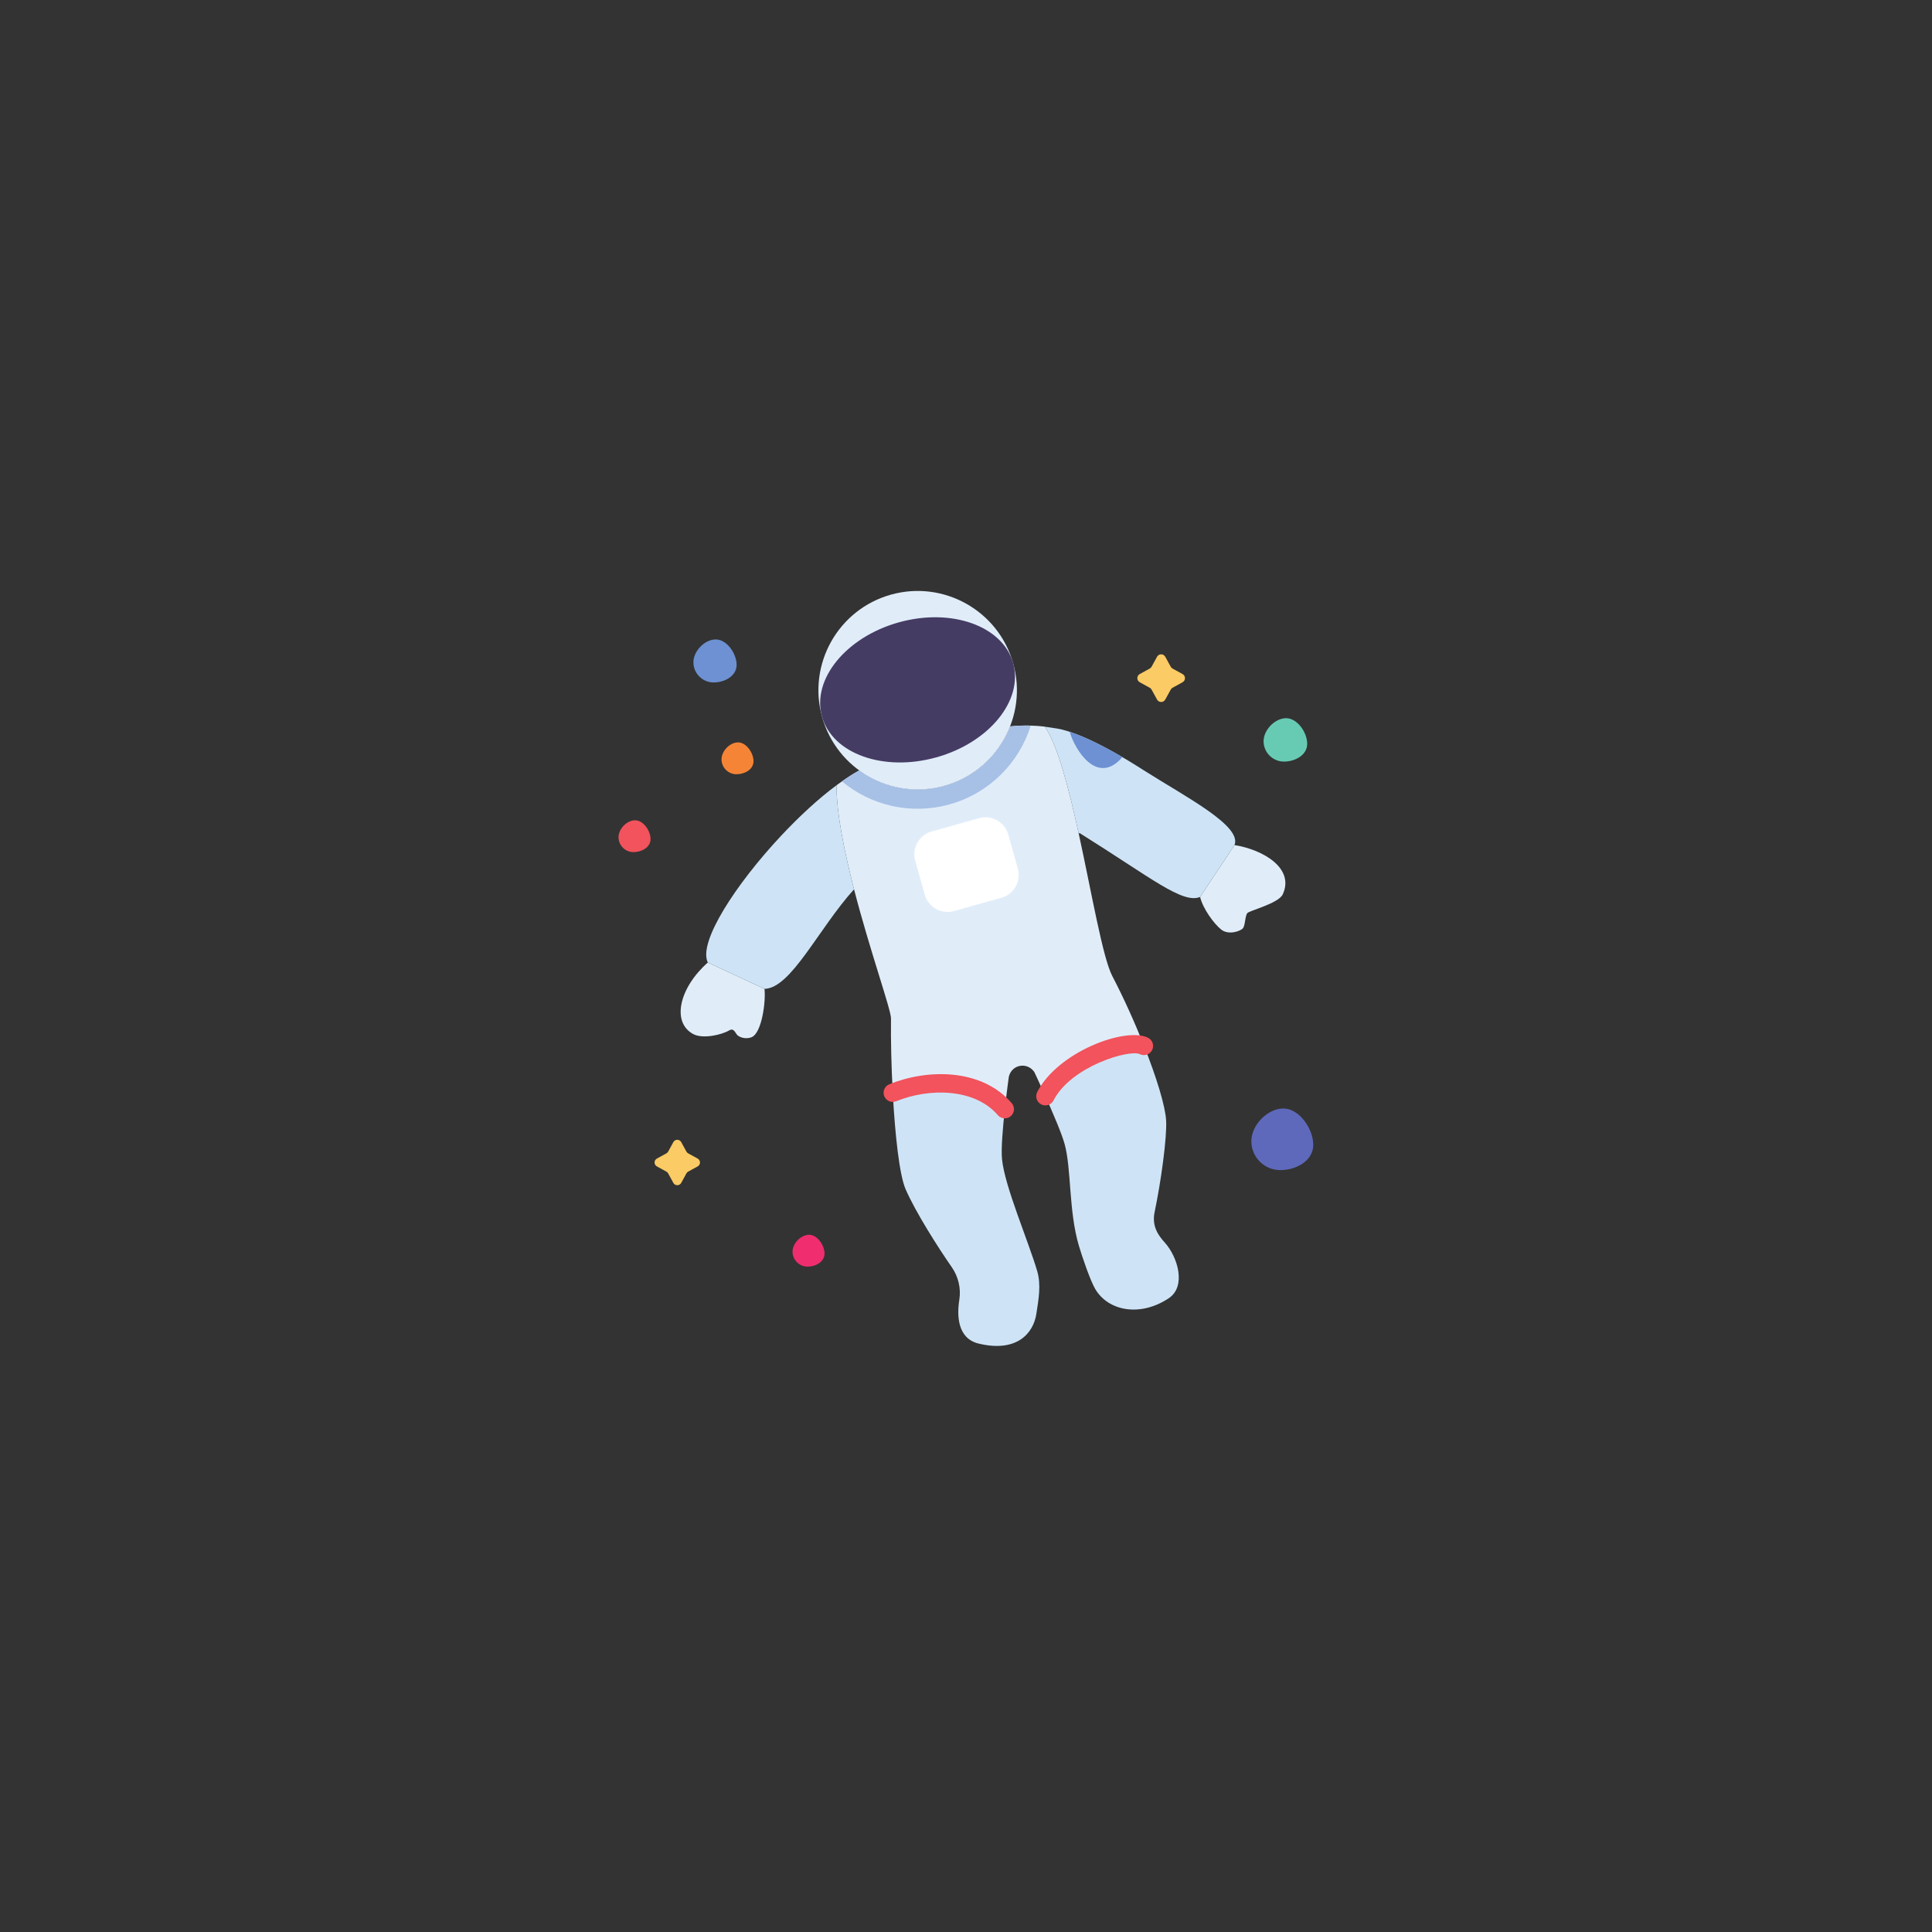 <?xml version="1.0" encoding="UTF-8"?><svg xmlns="http://www.w3.org/2000/svg" xmlns:xlink="http://www.w3.org/1999/xlink" contentScriptType="text/ecmascript" width="375pt" zoomAndPan="magnify" contentStyleType="text/css" viewBox="0 0 375 375" height="375pt" preserveAspectRatio="xMidYMid meet" version="1.2"><rect x="0" y="0" width="375" height="375" fill="#333333" stroke="none"/><g xml:id="surface1" id="surface1"><path style=" stroke:none;fill-rule:nonzero;fill:rgb(80.779%,89.409%,96.469%);fill-opacity:1;" d="M 226.078 241.176 C 228.633 244.008 230.277 249.684 226.875 251.973 C 221.332 255.676 215.102 254.492 212.574 250.18 C 211.57 248.438 210.012 243.82 209.434 241.871 C 207.402 235.102 207.98 226.875 206.641 222.047 C 206.086 220.031 204.363 216.008 202.914 212.781 C 208.801 206.215 218.957 201.492 222.035 203.023 L 222.055 203.008 C 224.48 209.121 226.176 214.652 226.344 217.477 C 226.531 220.867 225.309 229.57 224.113 235.242 C 223.504 238.098 224.938 239.906 226.078 241.176 "/><path style=" stroke:none;fill-rule:nonzero;fill:rgb(80.779%,89.409%,96.469%);fill-opacity:1;" d="M 201.316 246.703 C 202.109 249.387 201.582 252.258 201.156 255.012 C 200.578 258.812 197.348 262.57 189.957 260.789 C 185.805 259.785 185.723 255.297 186.207 252.258 C 186.551 250.062 186.016 247.805 184.746 245.969 C 182.148 242.242 177.719 235.301 175.773 230.816 C 174.578 228.062 173.723 220.297 173.285 212.102 C 180.664 209.086 185.543 210.844 195.039 215.293 C 194.645 218.852 194.289 222.984 194.492 225.012 C 195.012 230.27 199.582 240.828 201.316 246.703 "/><path style=" stroke:none;fill-rule:nonzero;fill:rgb(87.839%,92.94%,97.649%);fill-opacity:1;" d="M 148.387 191.938 C 148.672 194.547 147.828 200.434 145.953 201.289 C 144.758 201.82 143.344 201.312 142.977 200.746 C 142.535 200.055 142.238 199.582 141.539 199.996 C 140.117 200.848 136.398 201.738 134.504 200.684 C 130.297 198.359 131.891 191.68 137.387 186.824 L 148.387 191.938 "/><path style=" stroke:none;fill-rule:nonzero;fill:rgb(87.839%,92.94%,97.649%);fill-opacity:1;" d="M 215.898 189.457 C 214.027 185.875 211.91 173.391 209.371 161.762 C 207.449 152.988 205.301 144.707 202.82 141.055 L 202.82 141.039 C 201.93 140.934 201.02 140.863 200.066 140.84 C 198.785 140.805 197.445 140.848 196.059 140.992 C 193.922 146.426 189.363 150.82 183.309 152.516 C 177.414 154.168 171.375 152.883 166.781 149.535 C 165.699 150.129 164.582 150.844 163.422 151.664 C 163.074 151.895 162.719 152.16 162.367 152.418 C 162.367 157.965 163.906 165.402 165.77 172.609 C 168.855 184.559 172.965 196 172.941 197.68 C 172.891 201.965 173.012 207.113 173.285 212.102 C 180.664 209.086 185.543 210.844 195.039 215.293 C 195.406 211.875 195.816 208.977 195.816 208.977 C 196.387 206.617 199.344 206.07 200.754 208.066 C 200.754 208.066 201.742 210.141 202.914 212.781 C 208.801 206.215 218.957 201.492 222.035 203.023 L 222.055 203.008 C 220.289 198.539 218.129 193.727 215.898 189.457 "/><path style=" stroke:none;fill-rule:nonzero;fill:rgb(80.779%,89.409%,96.469%);fill-opacity:1;" d="M 162.367 152.418 C 158.863 155.008 155.141 158.461 151.641 162.188 C 142.785 171.645 135.453 182.918 137.387 186.824 L 148.387 191.938 C 153.559 191.809 158.816 180.32 165.77 172.609 C 163.906 165.402 162.367 157.965 162.367 152.418 "/><path style=" stroke:none;fill-rule:nonzero;fill:rgb(87.839%,92.94%,97.649%);fill-opacity:1;" d="M 239.617 164.027 C 245.316 164.949 251.309 168.605 248.973 173.605 C 248.141 175.359 242.516 176.738 242.113 177.227 C 241.648 177.781 241.711 179.598 241.258 180.164 C 240.805 180.738 238.484 181.555 237.055 180.441 C 235.621 179.301 233.496 176.391 232.938 174.102 L 239.617 164.027 "/><path style=" stroke:none;fill-rule:nonzero;fill:rgb(80.779%,89.409%,96.469%);fill-opacity:1;" d="M 239.617 164.027 L 232.938 174.102 C 229.5 175.469 223.539 170.449 209.586 161.715 L 209.371 161.762 C 207.449 152.988 205.301 144.707 202.82 141.055 L 204.633 141.328 C 205.562 141.441 206.57 141.691 207.652 142.051 C 211.047 143.164 214.961 145.254 217.855 146.965 C 219.977 148.207 221.559 149.238 222.035 149.535 C 230.293 154.77 241.102 160.312 239.617 164.027 "/><path style=" stroke:none;fill-rule:nonzero;fill:rgb(40.388%,79.61%,70.589%);fill-opacity:1;" d="M 253.727 144.371 C 253.727 146.555 251.398 147.824 249.215 147.824 C 247.031 147.824 245.262 146.051 245.262 143.867 C 245.262 141.684 247.453 139.402 249.637 139.402 C 251.824 139.402 253.727 142.184 253.727 144.371 "/><path style=" stroke:none;fill-rule:nonzero;fill:rgb(37.25%,41.179%,73.329%);fill-opacity:1;" d="M 254.902 222.215 C 254.902 225.312 251.602 227.117 248.5 227.117 C 245.398 227.117 242.887 224.602 242.887 221.5 C 242.887 218.398 246 215.156 249.102 215.156 C 252.203 215.156 254.902 219.113 254.902 222.215 "/><path style=" stroke:none;fill-rule:nonzero;fill:rgb(42.749%,56.859%,82.349%);fill-opacity:1;" d="M 142.98 129.043 C 142.98 131.207 140.676 132.465 138.512 132.465 C 136.348 132.465 134.59 130.707 134.59 128.543 C 134.59 126.379 136.766 124.113 138.93 124.113 C 141.094 124.113 142.98 126.879 142.98 129.043 "/><path style=" stroke:none;fill-rule:nonzero;fill:rgb(96.469%,51.759%,21.179%);fill-opacity:1;" d="M 146.258 147.746 C 146.258 149.352 144.551 150.281 142.949 150.281 C 141.344 150.281 140.047 148.984 140.047 147.383 C 140.047 145.777 141.656 144.098 143.258 144.098 C 144.863 144.098 146.258 146.145 146.258 147.746 "/><path style=" stroke:none;fill-rule:nonzero;fill:rgb(94.899%,32.549%,36.079%);fill-opacity:1;" d="M 126.27 162.859 C 126.27 164.465 124.562 165.395 122.961 165.395 C 121.355 165.395 120.055 164.098 120.055 162.492 C 120.055 160.891 121.668 159.215 123.27 159.215 C 124.875 159.215 126.27 161.254 126.27 162.859 "/><path style=" stroke:none;fill-rule:nonzero;fill:rgb(93.729%,17.65%,43.529%);fill-opacity:1;" d="M 160.043 243.312 C 160.043 244.918 158.34 245.852 156.738 245.852 C 155.137 245.852 153.832 244.547 153.832 242.945 C 153.832 241.34 155.441 239.668 157.051 239.668 C 158.648 239.668 160.043 241.711 160.043 243.312 "/><path style=" stroke:none;fill-rule:nonzero;fill:rgb(98.43%,79.61%,39.609%);fill-opacity:1;" d="M 132.227 221.684 L 133.23 223.523 C 133.312 223.668 133.43 223.789 133.574 223.867 L 135.414 224.875 C 136.02 225.207 136.02 226.074 135.414 226.402 L 133.574 227.41 C 133.43 227.488 133.312 227.609 133.23 227.758 L 132.227 229.594 C 131.898 230.199 131.027 230.199 130.695 229.594 L 129.691 227.758 C 129.613 227.609 129.492 227.488 129.344 227.41 L 127.508 226.402 C 126.898 226.074 126.898 225.207 127.508 224.875 L 129.344 223.867 C 129.492 223.789 129.613 223.668 129.691 223.523 L 130.695 221.684 C 131.027 221.082 131.898 221.082 132.227 221.684 "/><path style=" stroke:none;fill-rule:nonzero;fill:rgb(98.43%,79.61%,39.609%);fill-opacity:1;" d="M 226.18 127.48 L 227.238 129.41 C 227.32 129.562 227.445 129.691 227.598 129.773 L 229.527 130.828 C 230.164 131.176 230.164 132.082 229.527 132.43 L 227.598 133.488 C 227.445 133.57 227.32 133.695 227.238 133.852 L 226.18 135.777 C 225.832 136.414 224.926 136.414 224.578 135.777 L 223.523 133.852 C 223.441 133.695 223.312 133.57 223.156 133.488 L 221.23 132.43 C 220.598 132.082 220.598 131.176 221.23 130.828 L 223.156 129.773 C 223.312 129.691 223.441 129.562 223.523 129.41 L 224.578 127.48 C 224.926 126.844 225.832 126.844 226.18 127.48 "/><path style=" stroke:none;fill-rule:nonzero;fill:rgb(65.489%,75.29%,90.199%);fill-opacity:1;" d="M 200.066 140.84 C 197.824 148.02 192.105 153.941 184.32 156.125 C 176.762 158.238 169.031 156.328 163.422 151.664 C 164.582 150.844 165.699 150.129 166.781 149.535 C 171.375 152.883 177.414 154.168 183.309 152.516 C 189.363 150.82 193.922 146.426 196.059 140.992 C 197.445 140.848 198.785 140.805 200.066 140.84 "/><path style=" stroke:none;fill-rule:nonzero;fill:rgb(87.839%,92.94%,97.649%);fill-opacity:1;" d="M 196.664 128.773 C 199.535 139.02 193.555 149.648 183.316 152.516 C 173.07 155.387 162.441 149.41 159.57 139.168 C 156.703 128.922 162.684 118.293 172.922 115.422 C 183.168 112.555 193.797 118.535 196.664 128.773 "/><path style=" stroke:none;fill-rule:nonzero;fill:rgb(27.06%,23.529%,39.22%);fill-opacity:1;" d="M 196.648 128.703 C 198.672 135.938 192.008 144.125 181.766 146.996 C 171.523 149.867 161.578 146.328 159.555 139.098 C 157.527 131.867 164.188 123.676 174.43 120.805 C 184.672 117.938 194.621 121.477 196.648 128.703 "/><path style=" stroke:none;fill-rule:nonzero;fill:rgb(100%,100%,100%);fill-opacity:1;" d="M 194.383 174.254 L 185.145 176.84 C 182.707 177.52 180.176 176.098 179.496 173.664 L 177.641 167.047 C 176.961 164.605 178.383 162.074 180.816 161.395 L 190.059 158.809 C 192.492 158.125 195.023 159.543 195.707 161.984 L 197.559 168.602 C 198.242 171.039 196.824 173.566 194.383 174.254 "/><path style=" stroke:none;fill-rule:nonzero;fill:rgb(42.749%,56.859%,82.349%);fill-opacity:1;" d="M 217.855 146.965 C 212.934 152.656 208.59 145.434 207.637 142.059 L 207.652 142.051 C 211.047 143.164 214.961 145.254 217.855 146.965 "/><path style=" stroke:none;fill-rule:nonzero;fill:rgb(94.899%,32.549%,36.079%);fill-opacity:1;" d="M 195.035 217.07 C 194.527 217.07 194.031 216.859 193.68 216.449 C 189.191 211.223 180.363 211.133 173.957 213.75 C 173.043 214.125 172.004 213.684 171.633 212.773 C 171.262 211.867 171.699 210.828 172.613 210.457 C 179.965 207.453 190.539 207.324 196.383 214.133 C 197.023 214.875 196.938 216 196.188 216.641 C 195.855 216.93 195.441 217.07 195.035 217.07 "/><path style=" stroke:none;fill-rule:nonzero;fill:rgb(94.899%,32.549%,36.079%);fill-opacity:1;" d="M 202.91 214.555 C 202.637 214.555 202.363 214.488 202.102 214.359 C 201.227 213.914 200.879 212.844 201.324 211.969 C 205.293 204.172 218.461 199.258 222.828 201.426 C 223.711 201.863 224.07 202.934 223.629 203.809 C 223.195 204.695 222.125 205.051 221.246 204.617 C 219.242 203.621 207.863 206.973 204.5 213.582 C 204.184 214.199 203.559 214.555 202.91 214.555 "/></g></svg>
